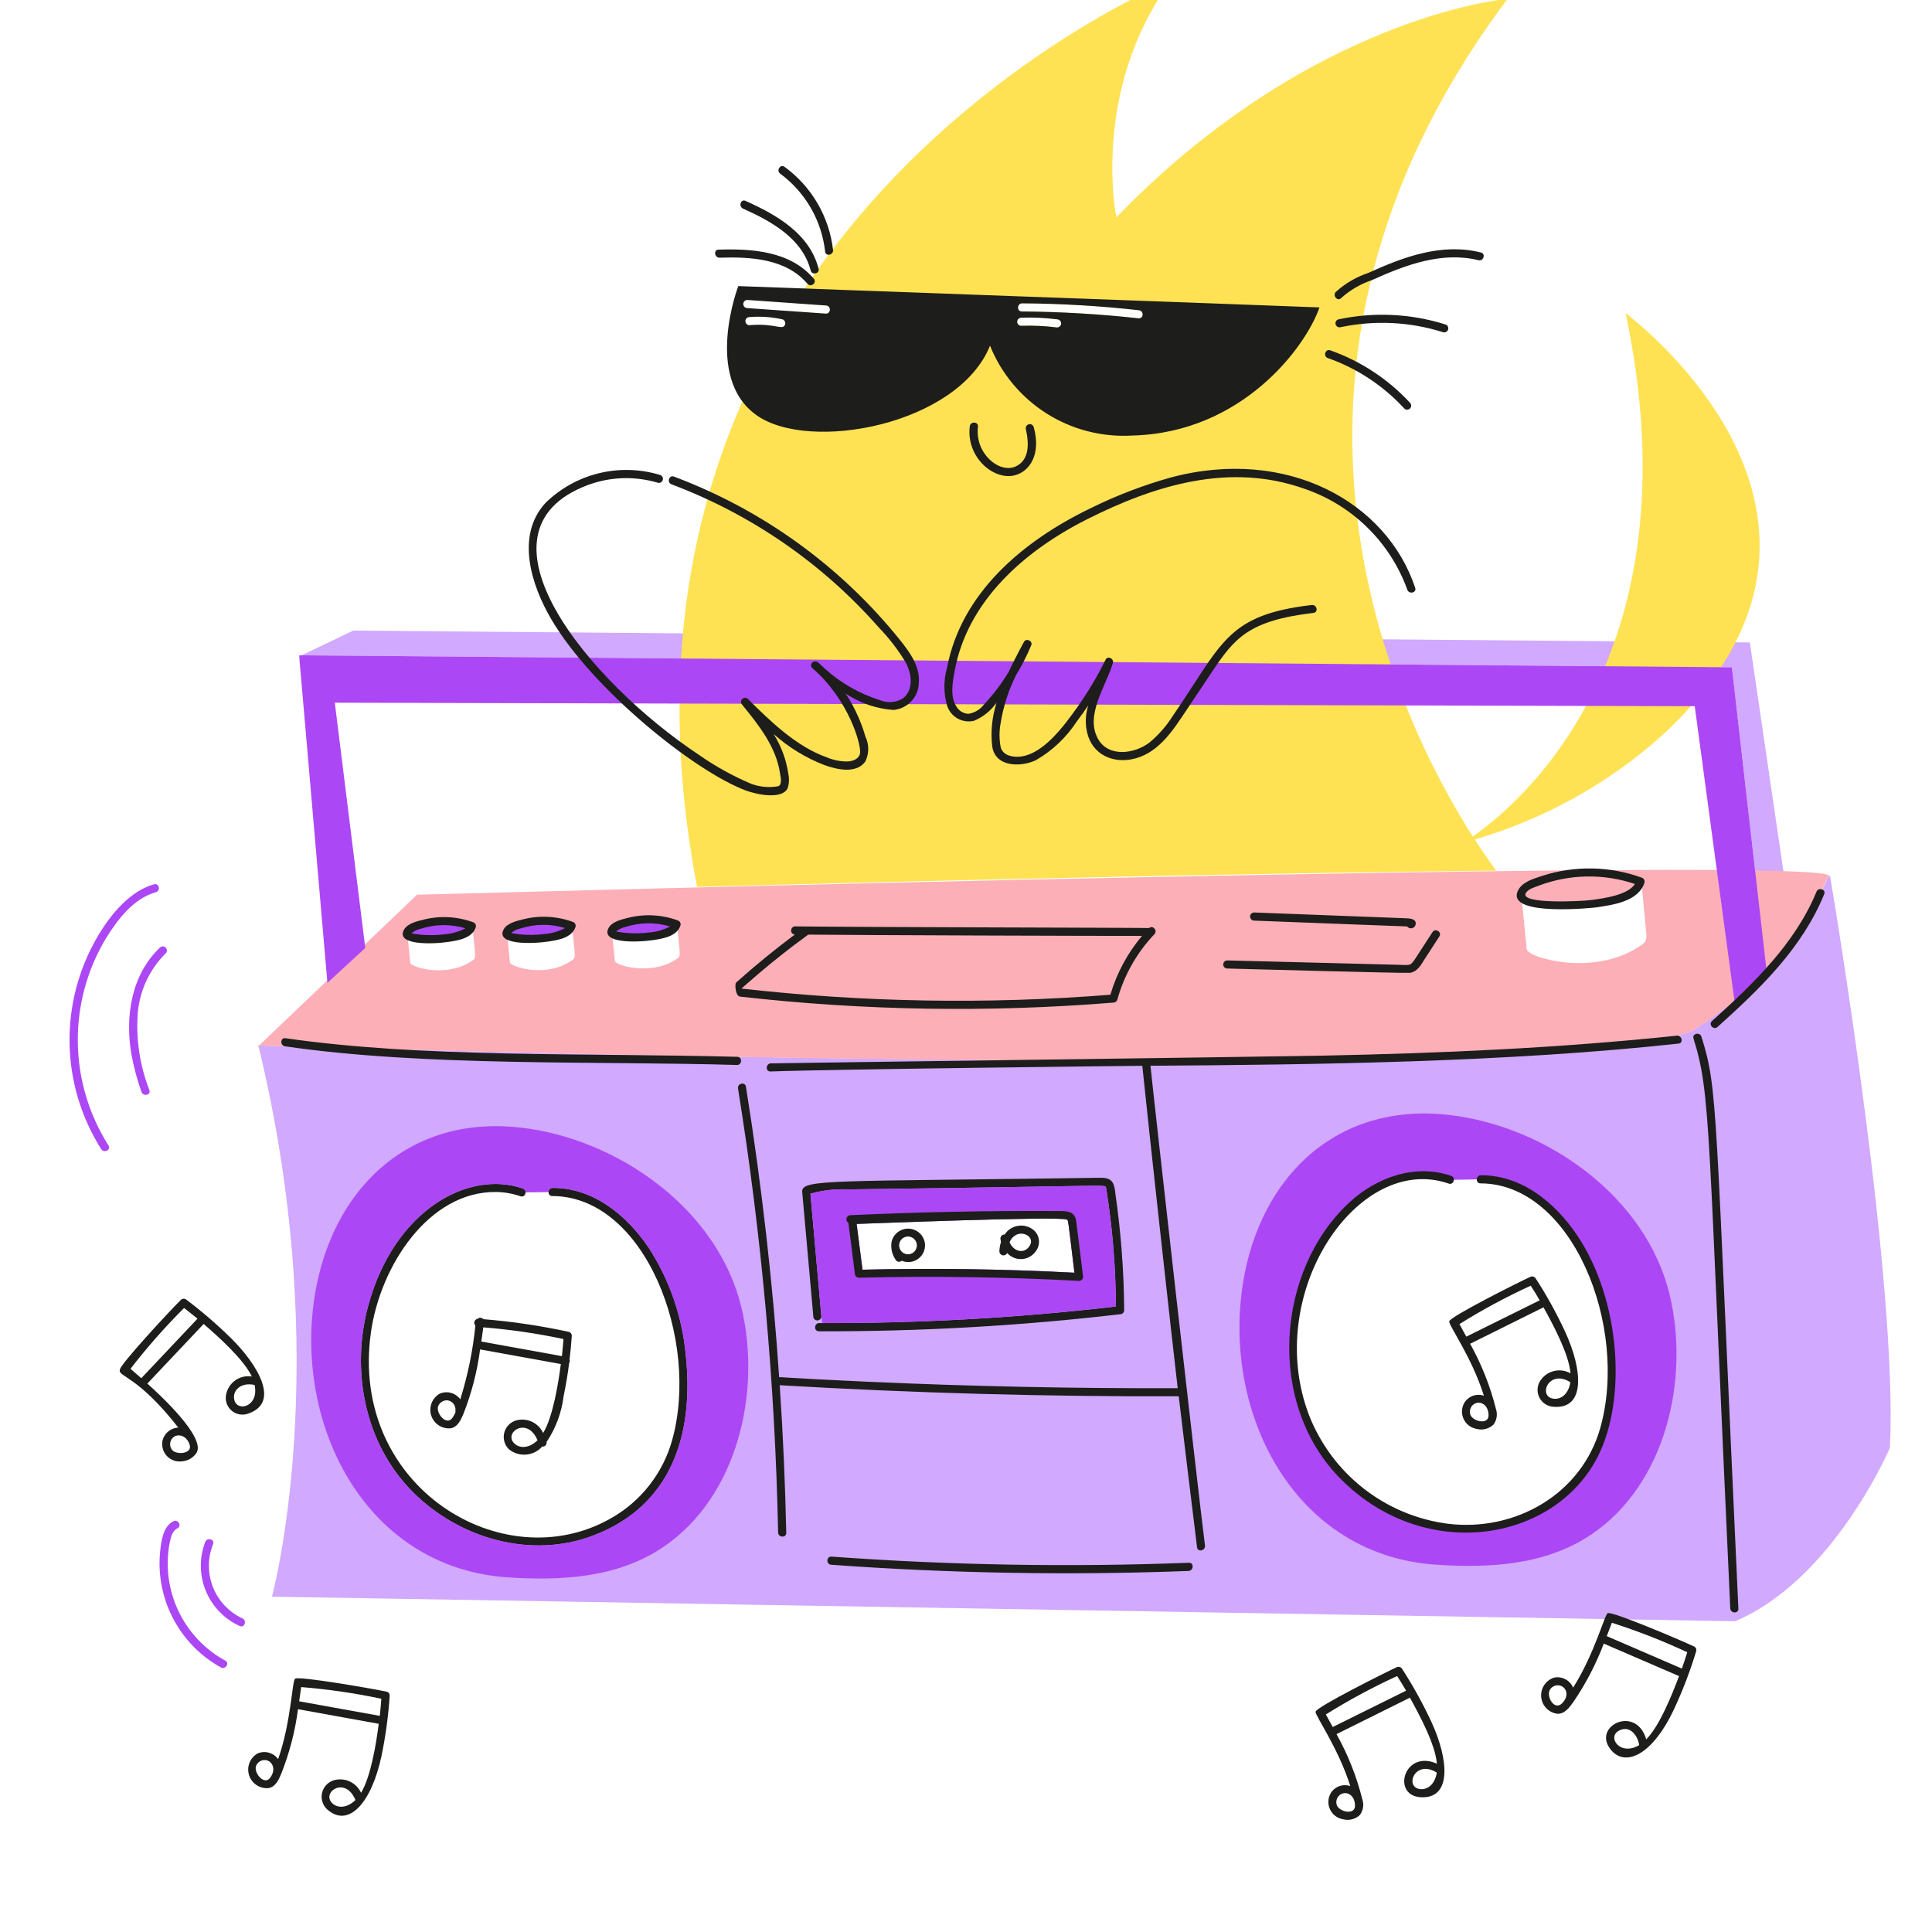 <svg width="150" height="150" viewBox="0 0 150 150" fill="none" xmlns="http://www.w3.org/2000/svg">
<g id="boombox" clip-path="url(#clip0_1090_3970)">
<g id="Group">
<path id="Vector" d="M141.969 68.027C141.211 69.733 140.296 71.364 139.235 72.901L135.858 49.88L27.426 48.96L23.414 50.879L134.464 51.81L137.134 75.162C135.535 76.981 133.689 78.567 131.651 79.874C124.377 84.501 20.137 81.168 20.061 81.17L20.091 81.305C26.042 105.917 21.113 123.965 21.113 123.965L134.715 125.873C142.377 122.637 146.733 112.404 146.733 112.404C147.36 99.781 142.565 70.86 142.094 68.066C142.091 68.053 142.085 68.041 142.076 68.031C142.067 68.022 142.056 68.014 142.043 68.01C142.03 68.006 142.017 68.006 142.004 68.009C141.991 68.012 141.979 68.018 141.969 68.027ZM51.696 113.945C50.906 115.388 49.803 116.634 48.468 117.593C47.133 118.552 45.599 119.2 43.98 119.487C38.606 120.507 32.816 117.578 30.129 112.806C24.617 103.025 32.638 89.769 40.499 92.577L42.884 92.54C46.742 92.528 49.853 95.861 51.39 99.407C53.764 104.853 53.341 110.739 51.696 113.945ZM83.419 98.814C77.939 98.526 72.449 98.448 66.963 98.579C66.813 97.396 66.659 96.208 66.508 95.024C66.587 95.032 82.275 94.401 82.827 94.686C82.954 94.755 82.899 94.579 83.419 98.814ZM123.763 112.962C122.973 114.404 121.87 115.65 120.535 116.61C119.2 117.569 117.666 118.216 116.047 118.503C110.673 119.523 104.883 116.594 102.197 111.826C96.685 102.045 104.704 88.786 112.567 91.596L114.953 91.56C118.811 91.547 121.922 94.881 123.459 98.427C125.834 103.874 125.407 109.761 123.763 112.962Z" fill="#D1A9FF"/>
<path id="Vector_2" d="M123.524 69.879C122.699 69.988 117.985 70.207 118.462 69.347C118.638 69.028 119.095 68.907 119.422 68.778C121.833 67.858 124.49 67.806 126.935 68.632C126.383 69.497 124.541 69.744 123.524 69.879Z" fill="#AC47F5"/>
<path id="Vector_3" d="M126.212 24.306C131.843 50.933 117.892 62.49 114.345 64.947C108.669 56.062 95.155 29.112 117.048 -0.092C117.048 -0.092 101.846 1.187 86.669 16.878C86.669 16.878 84.656 7.007 90.913 -1.509C90.913 -1.509 73.005 5.775 61.726 23.549L64.144 23.721C64.227 23.726 64.305 23.763 64.36 23.825C64.416 23.887 64.445 23.968 64.441 24.051C64.437 24.134 64.401 24.212 64.34 24.268C64.279 24.324 64.198 24.354 64.115 24.352C63.192 24.287 62.266 24.218 61.344 24.154C61.193 24.398 61.044 24.648 60.893 24.896C60.934 24.945 60.959 25.006 60.964 25.07C60.968 25.134 60.953 25.198 60.919 25.252C60.886 25.307 60.836 25.35 60.777 25.375C60.718 25.4 60.653 25.406 60.59 25.392C54.336 36.103 50.585 50.385 54.121 68.851C71.912 68.381 97.154 67.78 116.169 67.595C115.585 66.808 115.027 66.001 114.498 65.177C119.899 63.6 124.878 60.832 129.068 57.077C147.577 39.981 126.227 24.38 126.212 24.306ZM82.388 25.124C82.383 25.207 82.346 25.285 82.285 25.342C82.223 25.398 82.142 25.428 82.058 25.424C81.135 25.305 80.203 25.262 79.273 25.296C79.189 25.291 79.111 25.254 79.055 25.192C78.999 25.13 78.969 25.049 78.972 24.966C78.978 24.883 79.016 24.806 79.077 24.75C79.138 24.694 79.219 24.664 79.302 24.665C80.231 24.632 81.162 24.676 82.085 24.794C82.169 24.8 82.247 24.837 82.303 24.898C82.36 24.959 82.39 25.04 82.388 25.124ZM88.396 24.714C85.385 24.382 82.359 24.204 79.33 24.181C78.925 24.181 78.956 23.55 79.36 23.552C82.39 23.571 85.417 23.749 88.429 24.086C88.828 24.132 88.803 24.757 88.397 24.711L88.396 24.714Z" fill="#FEE253"/>
<path id="Vector_4" d="M32.376 69.467L20.114 81.174C22.589 81.252 124.402 84.489 131.654 79.877C139.578 74.837 141.402 69.008 141.955 68.039C143.954 66.369 35.099 69.4 32.376 69.467ZM36.534 74.669C34.621 75.908 31.885 75.1 31.852 74.75L31.642 72.655C36.152 73.348 36.672 71.795 36.672 71.795C36.908 74.572 37.056 74.333 36.534 74.669ZM44.272 74.644C42.255 75.948 39.618 75.026 39.59 74.725L39.38 72.629C43.889 73.323 44.41 71.771 44.41 71.771C44.646 74.55 44.792 74.307 44.272 74.644ZM52.419 74.526C50.533 75.75 47.772 74.971 47.737 74.607L47.528 72.512C52.038 73.206 52.558 71.653 52.558 71.653C52.793 74.422 52.943 74.193 52.419 74.526ZM127.823 72.647C127.815 73.184 127.648 73.239 127.169 73.548C123.626 75.83 118.595 74.347 118.533 73.693L118.151 69.832C126.459 71.109 127.417 68.247 127.417 68.247C127.871 73.192 127.826 72.452 127.822 72.647L127.823 72.647ZM19.986 81.299L20.094 81.308L20.073 81.213L19.986 81.299Z" fill="#FCAFB7"/>
<path id="Vector_5" d="M23.24 50.96C23.129 51.012 23.123 50.999 23.245 51.005L23.24 50.96Z" fill="#D1A9FF"/>
<path id="Vector_6" d="M23.233 50.878C23.387 52.972 22.613 43.677 25.42 76.31L28.36 73.6L25.994 54.557L131.579 54.83L134.745 78.322L137.18 75.574L134.464 51.81L23.233 50.878Z" fill="#AC47F5"/>
<path id="Vector_7" d="M48.004 71.838C46.162 72.606 49.051 73.119 51.464 72.514C51.691 72.488 51.907 72.405 52.094 72.273C52.28 72.141 52.43 71.964 52.529 71.759C51.065 71.216 49.449 71.244 48.004 71.838ZM43.314 72.632C43.542 72.607 43.759 72.524 43.946 72.392C44.133 72.26 44.283 72.082 44.383 71.876C42.917 71.335 41.301 71.365 39.856 71.96C37.995 72.738 40.941 73.228 43.314 72.632ZM35.575 72.659C35.801 72.632 36.018 72.55 36.204 72.418C36.39 72.286 36.54 72.109 36.64 71.904C35.174 71.362 33.558 71.391 32.113 71.987C30.262 72.761 33.19 73.256 35.575 72.659ZM12.427 73.562C10.17 75.693 9.693 78.976 10.213 81.914C10.396 82.887 10.654 83.845 10.986 84.778C11.116 85.155 11.736 85.023 11.599 84.639C10.846 82.711 10.54 80.636 10.703 78.572C10.868 76.851 11.63 75.242 12.858 74.025C12.919 73.968 12.956 73.889 12.959 73.805C12.962 73.721 12.931 73.639 12.874 73.578C12.817 73.517 12.738 73.48 12.654 73.477C12.57 73.474 12.488 73.505 12.427 73.562Z" fill="#AC47F5"/>
<path id="Vector_8" d="M11.965 68.656C9.218 69.418 7.068 73.064 6.18 75.817C5.456 78.038 5.231 80.391 5.522 82.709C5.812 85.027 6.612 87.252 7.862 89.225C8.085 89.561 8.644 89.266 8.419 88.928C6.896 86.525 6.072 83.746 6.041 80.901C6.01 78.056 6.772 75.259 8.242 72.824C9.145 71.368 10.382 69.746 12.104 69.27C12.494 69.16 12.359 68.547 11.965 68.656ZM150.916 111.974C151.643 110.758 151.997 109.355 151.934 107.939C151.871 106.523 151.394 105.157 150.563 104.01C150.322 103.683 149.863 104.117 150.104 104.44C150.843 105.484 151.263 106.72 151.313 107.998C151.363 109.276 151.04 110.541 150.384 111.639C150.173 111.983 150.705 112.32 150.916 111.974Z" fill="#AC47F5"/>
<path id="Vector_9" d="M150.591 97.457C150.521 97.414 150.436 97.401 150.356 97.42C150.276 97.439 150.207 97.489 150.163 97.558C150.119 97.628 150.104 97.712 150.121 97.793C150.138 97.873 150.186 97.944 150.255 97.989C151.575 99.084 152.658 100.437 153.438 101.965C154.218 103.492 154.679 105.163 154.792 106.874C154.905 108.586 154.669 110.302 154.097 111.919C153.525 113.536 152.629 115.02 151.465 116.279C151.192 116.572 151.619 117.04 151.894 116.739C153.129 115.414 154.078 113.849 154.684 112.142C155.29 110.436 155.54 108.623 155.418 106.816C155.295 105.009 154.804 103.246 153.974 101.636C153.144 100.027 151.993 98.604 150.591 97.457ZM16.541 119.894C16.7 119.523 16.1 119.332 15.941 119.703C15.464 120.93 15.477 122.292 15.976 123.51C16.475 124.728 17.423 125.707 18.623 126.247C18.998 126.405 19.183 125.802 18.814 125.647C17.772 125.16 16.956 124.292 16.534 123.223C16.111 122.153 16.114 120.962 16.541 119.894Z" fill="#AC47F5"/>
<path id="Vector_10" d="M13.17 119.802C13.259 119.395 13.356 118.864 13.772 118.662C14.138 118.487 13.838 117.931 13.474 118.105C12.665 118.489 12.527 119.621 12.438 120.412C12.248 122.217 12.594 124.038 13.433 125.648C14.271 127.258 15.566 128.584 17.155 129.463C17.511 129.65 17.849 129.118 17.49 128.931C15.899 128.06 14.624 126.708 13.848 125.068C13.072 123.428 12.835 121.584 13.17 119.802ZM112.513 86.566C103.037 85.472 96.909 92.38 96.28 101.584C95.642 111.108 101.192 120.776 111.459 121.479C115.625 121.761 120.01 121.533 123.572 119.122C129.356 115.205 131.199 107.034 129.628 100.515C127.79 92.886 120.055 87.436 112.513 86.566ZM123.764 112.962C122.974 114.405 121.871 115.651 120.536 116.61C119.201 117.569 117.667 118.217 116.048 118.504C110.674 119.523 104.884 116.595 102.198 111.826C96.686 102.046 104.705 88.786 112.568 91.597L114.954 91.561C118.812 91.548 121.923 94.881 123.46 98.427C125.835 103.874 125.408 109.762 123.764 112.962Z" fill="#AC47F5"/>
<path id="Vector_11" d="M15.267 112.785C15.961 111.584 12.476 108.347 11.44 107.421C12.894 105.88 14.351 104.337 15.812 102.793C16.949 103.776 18.91 105.527 19.553 106.872C19.127 106.803 18.69 106.895 18.327 107.13C17.964 107.365 17.701 107.726 17.588 108.143C17.514 108.377 17.507 108.627 17.569 108.864C17.631 109.101 17.76 109.316 17.939 109.483C18.118 109.651 18.341 109.764 18.582 109.809C18.823 109.855 19.073 109.831 19.301 109.741C21.848 108.842 19.865 105.804 17.942 103.903C16.841 102.817 15.667 101.806 14.43 100.878C14.372 100.842 14.303 100.826 14.235 100.832C14.167 100.839 14.102 100.867 14.052 100.913C13.233 101.716 9.201 106.062 9.31 106.353C9.135 106.889 10.653 106.754 13.843 110.838C13.546 110.852 13.263 110.965 13.039 111.159C12.814 111.353 12.662 111.617 12.606 111.909C12.574 112.119 12.591 112.334 12.657 112.537C12.724 112.739 12.836 112.923 12.987 113.074C13.138 113.224 13.322 113.338 13.524 113.404C13.726 113.47 13.942 113.488 14.152 113.455C14.377 113.436 14.594 113.366 14.787 113.25C14.98 113.134 15.144 112.975 15.267 112.785ZM18.215 108.768C17.974 108.041 18.622 107.28 19.768 107.526C20.118 109.186 18.502 109.619 18.215 108.768ZM15.334 102.382L10.971 107.004C10.694 106.757 10.412 106.512 10.132 106.272C11.416 104.612 12.805 103.036 14.291 101.554C14.639 101.827 14.994 102.099 15.334 102.382ZM13.361 112.575C13.256 112.443 13.201 112.277 13.207 112.108C13.212 111.939 13.277 111.778 13.391 111.652C13.728 111.283 14.469 111.374 14.726 112.172C14.945 112.88 13.71 112.978 13.361 112.575ZM63.576 103.36C71.416 103.386 79.251 102.942 87.038 102.029C87.105 102.014 87.166 101.977 87.21 101.924C87.253 101.871 87.278 101.805 87.281 101.736C87.26 98.698 87.031 95.666 86.596 92.66C86.58 92.404 86.528 92.153 86.44 91.912C86.213 91.428 85.721 91.435 85.258 91.443C64.517 91.749 62.22 91.522 62.283 92.534L63.153 102.287C63.174 102.365 63.225 102.431 63.294 102.473C63.364 102.514 63.446 102.528 63.525 102.51C63.604 102.492 63.673 102.445 63.718 102.377C63.763 102.31 63.78 102.228 63.766 102.149L62.923 92.679C63.871 92.412 64.856 92.3 65.84 92.347C86.739 92.082 85.758 91.945 85.874 92.204C86.367 95.257 86.623 98.344 86.639 101.437C78.991 102.325 71.297 102.754 63.598 102.722C63.203 102.727 63.17 103.358 63.576 103.36ZM131.482 80.624C132.84 84.992 132.583 87.13 134.337 124.871C134.356 125.273 134.984 125.307 134.967 124.901C133.131 85.19 133.389 84.647 132.099 80.485C131.975 80.106 131.36 80.24 131.482 80.624ZM57.249 82.05C45.291 81.737 32.778 82.145 22.157 80.605C21.757 80.545 21.729 81.175 22.127 81.235C33.011 82.823 46.464 82.364 57.216 82.685C57.623 82.69 57.653 82.061 57.249 82.05Z" fill="#1D1D1B"/>
<path id="Vector_12" d="M130.323 81.023C130.725 80.983 130.586 80.366 130.185 80.41C121.031 81.372 111.922 81.773 102.755 81.958C98.188 82.05 60.431 82.537 59.85 82.56C59.447 82.573 59.414 83.207 59.82 83.19C64.406 83.014 88.267 82.749 88.689 82.749C89.183 87.611 91.026 104.293 91.437 107.779C83.433 107.806 75.421 107.639 67.399 107.28C60.645 106.973 60.641 106.896 60.493 106.93C60.035 100.02 59.168 92.18 57.914 84.369C57.849 83.969 57.237 84.108 57.3 84.508C59.134 95.913 60.174 107.432 60.413 118.981C60.421 119.386 61.051 119.415 61.044 119.011C60.964 115.187 60.795 111.366 60.537 107.548C70.852 108.155 81.183 108.441 91.516 108.406C91.983 112.317 92.457 116.226 92.94 120.135C92.99 120.539 93.606 120.395 93.554 119.997C92.942 115.133 89.592 85.43 89.322 82.745C102.163 82.661 117.004 82.478 130.323 81.023ZM86.431 77.843C86.5 77.844 86.567 77.824 86.624 77.785C86.68 77.746 86.723 77.69 86.746 77.625C87.274 75.716 88.263 73.966 89.628 72.53C89.898 72.247 89.502 71.805 89.219 72.053C89.136 72.028 67.104 71.992 61.744 71.924C61.341 71.918 61.307 72.546 61.715 72.554C60.138 73.73 58.617 74.974 57.152 76.286C57.031 76.396 57.099 77.338 57.456 77.376C67.077 78.468 76.78 78.624 86.431 77.843ZM57.564 76.751C57.944 76.44 59.83 74.687 62.751 72.563C65.958 72.606 86.805 72.673 88.665 72.662C87.541 73.999 86.705 75.555 86.21 77.231C76.668 77.989 67.075 77.828 57.564 76.751ZM42.907 92.23C42.501 92.229 42.472 92.86 42.878 92.86C50.097 92.873 54.361 104.086 52.179 111.836C51.821 113.11 51.216 114.3 50.397 115.339C49.579 116.379 48.564 117.246 47.41 117.893C39.038 122.654 27.133 115.425 28.793 103.484C29.516 98.263 33.303 92.505 38.484 92.546C39.139 92.551 39.789 92.663 40.408 92.878C40.791 93.013 40.981 92.409 40.599 92.278C36.376 90.807 30.626 93.937 28.599 101.331C27.218 106.377 28.291 112.074 32.05 115.842C35.635 119.434 41.171 121.058 46.013 119.237C52.02 116.986 53.936 111.537 53.236 105.134C52.957 102.192 51.974 99.36 50.369 96.879C48.63 94.306 46.034 92.217 42.907 92.23Z" fill="#1D1D1B"/>
<path id="Vector_13" d="M124.032 113.127C126.348 108.622 125.797 100.86 122.438 95.895C120.697 93.314 118.102 91.233 114.976 91.247C114.57 91.246 114.541 91.876 114.947 91.877C122.069 91.891 126.463 102.983 124.248 110.853C122.81 115.979 117.67 118.949 112.401 118.302C110.016 117.991 107.758 117.044 105.864 115.562C103.97 114.079 102.509 112.115 101.634 109.874C98.025 100.418 105.436 89.452 112.48 91.894C112.862 92.029 113.053 91.425 112.671 91.294C109.878 90.321 106.861 91.42 104.769 93.353C99.102 98.59 98.24 108.965 104.121 114.855C110.609 121.361 120.63 119.745 124.032 113.127ZM95.273 75.195C95.35 75.197 109.198 75.577 109.479 75.53C110.075 75.433 110.342 74.879 110.637 74.423L111.751 72.705C111.972 72.366 111.44 72.03 111.219 72.369C110.911 72.84 110.001 74.243 109.852 74.473C109.482 75.044 109.388 74.921 108.548 74.905C108.269 74.897 96.587 74.598 95.299 74.568C95.216 74.564 95.135 74.594 95.073 74.65C95.012 74.707 94.976 74.785 94.972 74.868C94.969 74.951 94.999 75.032 95.055 75.094C95.111 75.155 95.19 75.191 95.273 75.195ZM109.248 71.928C109.29 71.985 109.348 72.029 109.415 72.054C109.481 72.079 109.553 72.084 109.622 72.069C109.692 72.055 109.755 72.02 109.806 71.97C109.856 71.921 109.891 71.857 109.907 71.788C110.003 71.303 109.396 71.305 109.083 71.291L97.372 70.845C97.291 70.846 97.213 70.877 97.154 70.933C97.096 70.989 97.061 71.065 97.057 71.146C97.053 71.227 97.081 71.306 97.134 71.368C97.187 71.429 97.262 71.467 97.342 71.475C102.42 71.678 108.738 71.906 109.248 71.928ZM92.31 121.332C83.058 121.686 73.793 121.526 64.558 120.855C64.154 120.824 64.124 121.456 64.528 121.486C73.761 122.158 83.024 122.319 92.275 121.968C92.682 121.942 92.716 121.316 92.31 121.332ZM75.293 33.096C74.996 35.522 77.2 37.372 78.85 36.885C79.963 36.562 80.841 35.251 80.258 33.161C80.236 33.083 80.185 33.016 80.116 32.975C80.047 32.933 79.964 32.92 79.885 32.938C79.806 32.956 79.737 33.003 79.692 33.07C79.648 33.138 79.63 33.219 79.644 33.299C79.905 34.456 79.929 35.733 78.843 36.221C77.58 36.784 75.672 35.202 75.93 33.124C75.971 32.726 75.342 32.696 75.293 33.096ZM62.94 20.999C63.041 21.391 63.655 21.253 63.554 20.861C62.849 18.128 60.275 16.666 57.879 15.595C57.507 15.432 57.323 16.029 57.687 16.195C59.871 17.172 62.297 18.507 62.94 20.999ZM62.692 22.034C62.955 22.344 63.446 21.952 63.186 21.643C61.357 19.49 58.404 19.298 55.782 19.383C55.379 19.396 55.474 20.018 55.873 20.007C58.254 19.93 61.028 20.071 62.692 22.034ZM104.136 23.135C104.827 22.515 105.638 22.044 106.518 21.748C109.145 20.555 111.98 19.506 114.788 20.204C115.178 20.301 115.374 19.7 114.979 19.604C111.952 18.848 109.024 19.921 106.222 21.194C105.29 21.508 104.433 22.011 103.705 22.67C103.438 22.974 103.865 23.439 104.136 23.135ZM104.055 25.409C106.705 24.844 109.456 24.976 112.039 25.793C112.118 25.817 112.204 25.809 112.277 25.77C112.35 25.732 112.406 25.666 112.431 25.587C112.456 25.508 112.449 25.422 112.411 25.349C112.374 25.275 112.309 25.219 112.23 25.193C109.54 24.345 106.675 24.208 103.916 24.795C103.838 24.817 103.772 24.868 103.73 24.937C103.689 25.006 103.676 25.089 103.693 25.168C103.711 25.247 103.759 25.316 103.826 25.361C103.893 25.406 103.975 25.423 104.055 25.409ZM103.091 27.799C105.359 28.598 107.395 29.941 109.022 31.711C109.079 31.771 109.158 31.805 109.24 31.808C109.323 31.81 109.403 31.779 109.464 31.723C109.524 31.666 109.56 31.588 109.563 31.505C109.567 31.423 109.537 31.342 109.481 31.281C107.776 29.436 105.647 28.034 103.278 27.198C102.9 27.063 102.71 27.666 103.091 27.799ZM64.064 19.54C64.108 19.94 64.721 19.802 64.677 19.402C64.529 18.125 64.118 16.893 63.469 15.783C62.821 14.672 61.95 13.709 60.911 12.951C60.58 12.713 60.249 13.248 60.575 13.484C61.543 14.198 62.352 15.105 62.953 16.147C63.553 17.189 63.931 18.345 64.064 19.54ZM109.262 45.782C109.39 46.163 110.005 46.029 109.876 45.643C107.675 38.989 99.942 34.667 90.91 37.069C88.79 37.662 86.728 38.45 84.752 39.42C79.397 41.991 74.625 46.047 73.524 51.857C73.248 52.832 73.257 53.866 73.548 54.836C73.693 55.242 73.981 55.58 74.357 55.789C74.734 55.998 75.173 56.062 75.594 55.97C76.327 55.678 76.954 55.17 77.392 54.513C77.019 55.628 76.899 56.812 77.04 57.979C77.303 59.572 79.244 59.566 80.408 59.031C81.698 58.291 82.794 57.255 83.605 56.008C85.274 53.819 83.948 54.905 84.403 56.87C84.806 58.617 86.482 59.363 88.215 58.867C90.055 58.338 91.136 56.604 92.134 55.107L94.048 52.238C95.838 49.56 96.889 48.19 101.981 47.585C102.384 47.536 102.241 46.924 101.842 46.972C95.19 47.755 94.92 49.964 91.047 55.594C90.559 56.368 89.953 57.06 89.249 57.645C88.12 58.517 86.094 58.834 85.261 57.386C84.206 55.539 85.868 53.286 86.405 51.474C86.501 51.143 86.002 50.878 85.84 51.215C85.216 52.48 84.495 53.695 83.684 54.849C82.629 56.334 81.022 58.547 79.212 58.742C78.633 58.805 77.877 58.666 77.695 58.025C77.571 57.39 77.572 56.737 77.697 56.103C77.906 54.819 78.308 53.574 78.889 52.41C79.341 51.67 79.735 50.895 80.066 50.094C80.205 49.765 79.668 49.518 79.501 49.835C79.083 50.601 78.686 51.379 78.311 52.167C77.765 53.078 77.122 53.928 76.393 54.701C76.1 55.088 75.669 55.346 75.19 55.42C75.006 55.413 74.826 55.36 74.666 55.267C74.506 55.174 74.372 55.043 74.275 54.886C73.751 54.121 73.953 53 74.109 52.148C75.076 46.727 79.443 42.822 84.371 40.331C89.775 37.605 95.523 35.916 101.248 37.938C103.087 38.56 104.763 39.587 106.15 40.945C107.538 42.303 108.602 43.956 109.262 45.782ZM57.908 61.375C58.825 61.719 60.721 62.073 61.147 61.209C61.273 60.832 61.29 60.427 61.198 60.04C61.036 58.954 60.649 57.913 60.061 56.986C61.223 58.024 62.563 58.844 64.017 59.404C64.965 59.743 66.479 60.108 67.185 59.121C67.33 58.822 67.407 58.494 67.409 58.162C67.41 57.83 67.338 57.501 67.196 57.201C66.999 56.517 66.744 55.851 66.432 55.211C65.686 53.671 65.366 53.721 65.958 54.037C66.993 54.664 68.162 55.036 69.369 55.121C69.894 55.075 70.384 54.838 70.746 54.456C71.109 54.073 71.319 53.571 71.336 53.044C71.457 51.761 70.641 50.648 69.882 49.697C65.275 43.966 59.21 39.581 52.324 37.002C51.944 36.856 51.754 37.462 52.133 37.602C58.323 39.929 63.845 43.74 68.216 48.702C69.02 49.531 69.727 50.448 70.323 51.437C70.772 52.274 70.961 53.503 70.142 54.195C69.873 54.37 69.565 54.476 69.245 54.504C68.925 54.532 68.603 54.482 68.308 54.357C66.738 53.862 65.292 53.038 64.066 51.94C63.889 51.767 63.708 51.598 63.521 51.436C63.22 51.178 62.769 51.572 63.061 51.866C65.911 54.32 66.882 57.848 66.773 58.483C66.693 58.945 66.208 59.096 65.795 59.122C65.248 59.124 64.705 59.016 64.2 58.804C61.828 57.956 59.864 56.05 58.076 54.276C58.019 54.216 57.94 54.181 57.858 54.179C57.775 54.177 57.695 54.208 57.634 54.264C57.574 54.321 57.538 54.399 57.535 54.481C57.532 54.564 57.561 54.645 57.617 54.706C58.92 56.311 60.252 57.978 60.56 60.035C60.6 60.303 60.755 60.918 60.423 61.042C59.71 61.172 58.975 61.104 58.298 60.845C56.886 60.243 55.539 59.496 54.28 58.617C45.708 52.933 36.086 41.296 45.584 37.68C47.338 37.013 49.264 36.942 51.063 37.477C51.142 37.501 51.227 37.493 51.301 37.455C51.374 37.416 51.429 37.35 51.454 37.272C51.48 37.193 51.473 37.107 51.435 37.033C51.398 36.96 51.333 36.904 51.254 36.877C49.711 36.406 48.07 36.359 46.502 36.742C44.935 37.124 43.5 37.922 42.347 39.051C40 41.611 41.269 45.476 42.816 48.103C45.99 53.495 53.887 59.872 57.908 61.375ZM141.032 69.231C139.382 73.239 136.155 76.362 132.918 79.274C132.614 79.544 133.046 80.007 133.348 79.734C136.702 76.717 139.924 73.6 141.631 69.422C141.789 69.043 141.186 68.86 141.032 69.231ZM119.742 67.999C119.068 68.221 118.131 68.48 117.829 69.203C116.988 71.206 123.876 70.464 123.953 70.447C125.228 70.255 127.215 69.991 127.673 68.535C127.697 68.456 127.689 68.37 127.65 68.297C127.612 68.224 127.546 68.168 127.467 68.142C124.98 67.238 122.261 67.187 119.742 67.999ZM123.524 69.879C122.699 69.988 117.985 70.207 118.462 69.347C118.637 69.028 119.094 68.907 119.421 68.779C121.833 67.858 124.489 67.806 126.935 68.632C126.382 69.498 124.54 69.745 123.524 69.879ZM50.73 72.986C51.494 72.868 52.548 72.701 52.831 71.855C52.855 71.775 52.846 71.69 52.808 71.617C52.769 71.543 52.704 71.488 52.625 71.462C51.389 71.009 50.046 70.938 48.769 71.258C48.27 71.383 47.522 71.552 47.255 72.039C46.594 73.248 49.412 73.184 50.73 72.986ZM48.55 71.971C49.678 71.603 50.891 71.589 52.027 71.931C51.498 72.206 50.917 72.367 50.322 72.404C49.492 72.504 48.653 72.476 47.832 72.321C48.039 72.148 48.285 72.028 48.549 71.971L48.55 71.971ZM42.58 73.1C43.344 72.982 44.399 72.815 44.681 71.969C44.705 71.889 44.697 71.804 44.658 71.73C44.62 71.657 44.554 71.602 44.475 71.576C43.24 71.125 41.897 71.054 40.621 71.374C40.122 71.499 39.374 71.668 39.106 72.156C38.447 73.36 41.256 73.298 42.58 73.1ZM40.397 72.09C41.526 71.722 42.741 71.709 43.878 72.053C43.349 72.328 42.768 72.489 42.172 72.526C41.343 72.625 40.504 72.597 39.683 72.443C39.887 72.267 40.133 72.145 40.397 72.09ZM34.838 73.126C35.603 73.009 36.658 72.842 36.939 71.995C36.963 71.916 36.955 71.83 36.916 71.757C36.878 71.683 36.812 71.628 36.733 71.602C35.498 71.151 34.155 71.081 32.88 71.401C32.38 71.526 31.633 71.695 31.365 72.182C30.705 73.387 33.513 73.325 34.838 73.126ZM32.659 72.113C33.787 71.744 35.001 71.73 36.137 72.074C35.608 72.348 35.027 72.509 34.431 72.546C33.602 72.646 32.763 72.618 31.942 72.463C32.147 72.288 32.394 72.168 32.659 72.113ZM44.178 103.408C41.987 102.932 39.766 102.602 37.531 102.421C37.502 102.388 37.467 102.361 37.427 102.343C37.388 102.324 37.345 102.313 37.301 102.311C37.258 102.309 37.214 102.315 37.173 102.33C37.132 102.345 37.094 102.368 37.062 102.397C37.008 102.41 36.959 102.437 36.918 102.475C36.878 102.513 36.849 102.562 36.833 102.615C36.817 102.668 36.816 102.725 36.829 102.779C36.843 102.832 36.87 102.882 36.909 102.922C36.712 104.864 36.318 106.782 35.735 108.645C35.559 108.4 35.304 108.223 35.014 108.143C34.723 108.063 34.414 108.085 34.137 108.206C33.849 108.371 33.626 108.63 33.507 108.941C33.387 109.251 33.379 109.594 33.483 109.909C33.588 110.225 33.798 110.495 34.078 110.674C34.359 110.852 34.693 110.928 35.023 110.889C35.545 110.771 35.781 110.242 35.97 109.797C36.611 108.181 37.049 106.492 37.275 104.769C39.368 105.146 41.457 105.524 43.542 105.903C43.361 107.344 42.932 110.016 42.169 111.26C42.004 110.899 41.724 110.604 41.372 110.42C41.021 110.236 40.618 110.175 40.228 110.246C39.985 110.286 39.758 110.393 39.571 110.554C39.385 110.715 39.247 110.924 39.172 111.159C39.097 111.393 39.089 111.644 39.147 111.883C39.206 112.122 39.329 112.341 39.504 112.514C39.878 112.823 40.357 112.974 40.841 112.936C41.324 112.898 41.774 112.674 42.095 112.311C42.142 112.318 42.191 112.313 42.236 112.298C42.281 112.282 42.322 112.256 42.355 112.221C42.388 112.187 42.413 112.145 42.426 112.099C42.44 112.053 42.443 112.005 42.434 111.958C43.151 110.89 43.605 109.667 43.76 108.39C43.938 107.538 44.082 106.679 44.191 105.815C44.218 105.779 44.234 105.736 44.239 105.692C44.243 105.648 44.236 105.603 44.218 105.562C44.293 104.947 44.355 104.333 44.395 103.713C44.396 103.646 44.376 103.58 44.337 103.525C44.298 103.47 44.242 103.429 44.178 103.408ZM34.003 109.232C34.05 109.069 34.155 108.928 34.297 108.835C34.44 108.742 34.611 108.704 34.779 108.726C34.96 108.762 35.12 108.864 35.227 109.013C35.335 109.163 35.382 109.347 35.358 109.529C35.356 109.565 35.36 109.601 35.37 109.636C35.304 109.796 35.221 109.948 35.121 110.089C34.667 110.71 33.88 109.771 34.003 109.232ZM39.838 111.962C39.216 111.131 40.973 110.002 41.733 111.824C41 112.537 40.202 112.447 39.837 111.959L39.838 111.962ZM37.37 104.157C37.425 103.788 37.476 103.421 37.523 103.055C39.615 103.223 41.694 103.526 43.746 103.962C43.715 104.405 43.675 104.848 43.627 105.29C41.541 104.911 39.455 104.534 37.37 104.157ZM30.039 131.344C28.774 131.078 23.166 130.115 22.922 130.333C22.678 130.372 22.619 133.683 21.593 136.579C21.418 136.334 21.163 136.157 20.872 136.077C20.582 135.997 20.273 136.019 19.996 136.139C19.708 136.305 19.485 136.564 19.366 136.875C19.247 137.185 19.239 137.527 19.343 137.843C19.448 138.159 19.658 138.429 19.938 138.607C20.218 138.786 20.552 138.862 20.882 138.823C21.404 138.706 21.64 138.175 21.829 137.731C22.471 136.115 22.911 134.426 23.138 132.702C25.23 133.079 27.319 133.457 29.404 133.836C29.223 135.276 28.796 137.948 28.031 139.193C27.866 138.832 27.586 138.536 27.235 138.352C26.883 138.169 26.48 138.108 26.09 138.179C25.847 138.219 25.62 138.325 25.433 138.486C25.247 138.647 25.108 138.857 25.034 139.091C24.959 139.326 24.95 139.577 25.009 139.816C25.068 140.055 25.191 140.274 25.366 140.447C27.018 141.978 28.834 140.037 29.622 136.321C29.941 134.779 30.154 133.216 30.257 131.645C30.259 131.578 30.239 131.512 30.199 131.457C30.16 131.403 30.103 131.363 30.039 131.344ZM19.862 137.161C19.91 136.997 20.014 136.856 20.157 136.763C20.3 136.67 20.471 136.632 20.64 136.655C21.125 136.725 21.474 137.344 20.981 138.018C20.531 138.641 19.742 137.702 19.862 137.161ZM25.702 139.891C25.08 139.058 26.836 137.93 27.596 139.753C26.866 140.469 26.065 140.379 25.703 139.894L25.702 139.891ZM23.229 132.086C23.284 131.718 23.335 131.351 23.383 130.984C25.474 131.152 27.553 131.455 29.606 131.891C29.572 132.333 29.538 132.776 29.487 133.219C27.401 132.847 25.315 132.47 23.23 132.089L23.229 132.086Z" fill="#1D1D1B"/>
<path id="Vector_14" d="M121.518 103.398C120.856 101.969 120.094 100.588 119.238 99.266C119.197 99.194 119.13 99.14 119.051 99.116C118.971 99.092 118.886 99.1 118.812 99.136C118.11 99.449 112.534 102.239 112.521 102.59C112.4 102.787 114.272 105.35 115.21 108.366C114.936 108.271 114.637 108.272 114.363 108.368C114.089 108.464 113.856 108.649 113.701 108.895C113.587 109.085 113.521 109.3 113.509 109.522C113.497 109.743 113.54 109.964 113.632 110.165C113.725 110.367 113.866 110.543 114.042 110.677C114.218 110.812 114.424 110.902 114.643 110.939C114.871 110.999 115.111 111.001 115.339 110.944C115.568 110.886 115.778 110.771 115.95 110.61C116.079 110.437 116.165 110.236 116.198 110.024C116.232 109.811 116.213 109.594 116.144 109.39C115.701 107.623 115.028 105.921 114.14 104.33L119.838 101.5C120.564 102.815 121.815 105.127 121.933 106.624C121.57 106.418 121.146 106.348 120.736 106.427C120.327 106.505 119.958 106.726 119.697 107.051C119.535 107.237 119.429 107.465 119.391 107.709C119.353 107.952 119.384 108.202 119.481 108.428C119.579 108.655 119.737 108.85 119.94 108.99C120.143 109.131 120.381 109.212 120.627 109.223C123.123 109.411 122.87 106.337 121.518 103.398ZM114.18 109.888C114.112 109.732 114.103 109.558 114.153 109.396C114.203 109.234 114.31 109.095 114.454 109.005C114.878 108.733 115.562 109.011 115.572 109.879C115.579 110.632 114.42 110.374 114.18 109.888ZM113.844 103.777L113.31 102.801C115.089 101.691 116.938 100.695 118.844 99.82C119.083 100.193 119.322 100.569 119.54 100.956C117.642 101.891 115.743 102.831 113.844 103.777ZM120.628 108.596C119.364 108.445 120.238 106.252 121.921 107.316C121.781 108.244 121.191 108.664 120.628 108.596ZM111.142 133.706C110.48 132.277 109.717 130.896 108.861 129.574C108.82 129.502 108.753 129.449 108.674 129.425C108.594 129.401 108.509 129.408 108.435 129.445C107.718 129.769 102.158 132.548 102.144 132.898C102.031 133.085 103.893 135.669 104.837 138.673C104.563 138.579 104.264 138.579 103.991 138.675C103.717 138.771 103.483 138.957 103.328 139.202C103.214 139.392 103.148 139.607 103.136 139.829C103.124 140.05 103.167 140.271 103.259 140.473C103.352 140.674 103.493 140.85 103.669 140.985C103.845 141.119 104.052 141.209 104.271 141.246C104.498 141.307 104.738 141.309 104.966 141.251C105.195 141.194 105.405 141.079 105.577 140.918C105.706 140.745 105.791 140.544 105.825 140.331C105.859 140.119 105.84 139.901 105.771 139.697C105.329 137.93 104.655 136.229 103.767 134.638L109.466 131.807C110.196 133.133 111.442 135.433 111.559 136.931C109.02 135.805 108.038 139.363 110.254 139.532C112.742 139.72 112.487 136.624 111.142 133.706ZM103.81 140.2C103.742 140.044 103.733 139.87 103.783 139.708C103.833 139.546 103.94 139.408 104.084 139.318C104.512 139.043 105.195 139.328 105.202 140.192C105.206 140.94 104.047 140.682 103.81 140.2ZM103.473 134.085L102.939 133.109C104.719 131.999 106.567 131.003 108.474 130.128C108.712 130.501 108.948 130.879 109.169 131.264C107.266 132.204 105.367 133.145 103.471 134.086L103.473 134.085ZM110.257 138.904C109.006 138.753 109.867 136.561 111.551 137.625C111.407 138.557 110.815 138.973 110.256 138.905L110.257 138.904ZM124.837 125.247C124.604 125.244 123.852 128.313 122.136 131.03C122.018 130.749 121.806 130.517 121.537 130.375C121.267 130.232 120.956 130.188 120.658 130.25C120.344 130.35 120.073 130.555 119.892 130.83C119.71 131.104 119.628 131.433 119.659 131.761C119.69 132.089 119.832 132.397 120.062 132.633C120.292 132.869 120.596 133.019 120.923 133.058C121.491 133.072 121.86 132.553 122.153 132.144C123.118 130.732 123.912 129.21 124.516 127.61C126.463 128.451 128.412 129.292 130.363 130.132C129.816 131.568 128.883 133.949 127.814 135.045C127.053 132.433 123.864 133.894 124.895 135.603C125.903 137.27 128.167 136.582 130.005 132.629C130.668 131.195 131.231 129.717 131.69 128.205C131.711 128.139 131.709 128.069 131.685 128.004C131.662 127.94 131.617 127.885 131.559 127.848C130.366 127.284 125.126 125.075 124.837 125.247ZM120.303 131.253C120.377 131.093 120.509 130.967 120.672 130.899C120.835 130.831 121.017 130.827 121.183 130.887C121.619 131.049 121.865 131.667 121.262 132.263C120.69 132.804 120.084 131.789 120.303 131.253ZM125.714 134.356C126.544 133.93 127.147 134.736 127.267 135.488C125.785 136.382 124.73 134.856 125.716 134.356L125.714 134.356ZM124.748 127.032C124.884 126.687 125.014 126.339 125.145 125.991C127.143 126.629 129.098 127.393 130.998 128.279C130.867 128.702 130.728 129.125 130.581 129.549C128.643 128.708 126.699 127.868 124.749 127.029L124.748 127.032ZM57.321 22.212C57.321 22.212 54.612 29.278 58.718 32.223C62.823 35.168 74.382 32.991 76.865 26.839C77.743 29.012 79.281 30.854 81.262 32.106C83.243 33.358 85.568 33.956 87.908 33.815C96.465 33.605 101.404 26.898 102.443 23.868C96.128 23.618 61.461 22.372 57.321 22.212ZM60.956 25.188C60.791 25.707 60.229 25.064 58.169 25.248C58.086 25.243 58.008 25.206 57.953 25.144C57.897 25.082 57.868 25.001 57.872 24.918C57.876 24.835 57.912 24.757 57.973 24.701C58.034 24.645 58.115 24.615 58.198 24.618C59.054 24.548 59.916 24.608 60.754 24.795C60.833 24.82 60.898 24.876 60.936 24.95C60.974 25.024 60.981 25.11 60.956 25.188ZM64.113 24.349C62.072 24.201 60.032 24.058 57.993 23.919C57.912 23.911 57.837 23.873 57.784 23.811C57.731 23.75 57.704 23.671 57.708 23.59C57.711 23.509 57.746 23.433 57.805 23.377C57.863 23.321 57.941 23.289 58.022 23.289C60.062 23.431 62.102 23.574 64.142 23.718C64.546 23.748 64.517 24.378 64.113 24.349ZM82.388 25.124C82.383 25.207 82.346 25.285 82.285 25.341C82.223 25.398 82.142 25.427 82.058 25.424C81.135 25.305 80.203 25.262 79.273 25.295C79.189 25.291 79.111 25.253 79.055 25.192C78.999 25.13 78.969 25.049 78.972 24.966C78.978 24.883 79.016 24.806 79.077 24.75C79.138 24.694 79.219 24.663 79.302 24.665C80.232 24.632 81.162 24.675 82.085 24.794C82.169 24.799 82.247 24.837 82.303 24.898C82.36 24.959 82.39 25.04 82.388 25.124ZM88.396 24.714C85.385 24.382 82.359 24.204 79.33 24.181C78.925 24.181 78.956 23.55 79.36 23.551C82.39 23.571 85.417 23.749 88.429 24.086C88.828 24.131 88.803 24.757 88.397 24.71L88.396 24.714ZM69.221 96.417C69.143 96.901 69.255 97.396 69.533 97.799C69.554 97.841 69.584 97.877 69.622 97.906C69.659 97.934 69.703 97.953 69.749 97.961C69.795 97.969 69.843 97.966 69.888 97.953C69.933 97.94 69.974 97.916 70.008 97.884C70.22 97.974 70.452 98.006 70.68 97.977C70.909 97.948 71.125 97.859 71.308 97.719C71.491 97.579 71.633 97.393 71.721 97.181C71.808 96.968 71.838 96.736 71.807 96.508C71.76 96.205 71.609 95.927 71.38 95.724C71.151 95.52 70.858 95.402 70.551 95.392C70.245 95.381 69.944 95.477 69.701 95.665C69.459 95.852 69.289 96.118 69.221 96.417ZM71.174 96.575C71.191 96.669 71.187 96.766 71.165 96.859C71.142 96.952 71.1 97.039 71.041 97.115C70.983 97.191 70.909 97.253 70.825 97.299C70.741 97.345 70.648 97.372 70.552 97.38C70.457 97.388 70.361 97.376 70.271 97.344C70.18 97.312 70.097 97.263 70.027 97.197C69.957 97.132 69.902 97.053 69.864 96.965C69.827 96.876 69.808 96.782 69.809 96.686C69.81 96.514 69.876 96.349 69.993 96.223C70.11 96.097 70.269 96.019 70.441 96.005C70.612 95.991 70.783 96.042 70.918 96.147C71.054 96.253 71.146 96.405 71.175 96.575L71.174 96.575ZM78.194 97.281C78.335 97.439 78.509 97.564 78.705 97.646C78.9 97.728 79.112 97.765 79.324 97.754C79.535 97.744 79.742 97.686 79.928 97.584C80.115 97.483 80.276 97.341 80.4 97.169C80.593 96.931 80.688 96.628 80.666 96.322C80.643 96.016 80.505 95.73 80.279 95.523C80.114 95.38 79.92 95.275 79.711 95.214C79.501 95.153 79.282 95.137 79.066 95.168C78.85 95.198 78.643 95.275 78.459 95.393C78.276 95.51 78.119 95.665 78.001 95.848C77.952 95.845 77.904 95.853 77.859 95.872C77.815 95.891 77.775 95.921 77.744 95.958C77.713 95.995 77.691 96.039 77.68 96.086C77.669 96.133 77.669 96.182 77.68 96.229C77.689 96.297 77.701 96.364 77.717 96.43C77.64 96.664 77.597 96.908 77.592 97.154C77.592 97.226 77.617 97.296 77.662 97.352C77.707 97.407 77.771 97.446 77.841 97.461C77.912 97.476 77.985 97.466 78.049 97.433C78.114 97.401 78.165 97.347 78.194 97.281ZM78.958 95.844C78.963 95.842 78.969 95.84 78.973 95.837C79.597 95.612 80.302 96.112 79.962 96.694C79.554 97.404 78.688 97.186 78.383 96.448C78.49 96.18 78.696 95.965 78.958 95.844Z" fill="#1D1D1B"/>
<path id="Vector_15" d="M85.871 92.203C85.755 91.944 86.736 92.08 65.837 92.345C64.853 92.298 63.868 92.411 62.92 92.677C63.887 103.52 63.732 101.933 63.848 102.722C71.463 102.743 79.073 102.314 86.637 101.435C86.621 98.343 86.365 95.256 85.871 92.203ZM83.419 98.813C77.939 98.525 72.45 98.447 66.963 98.579C66.813 97.395 66.66 96.207 66.508 95.024C66.587 95.031 82.275 94.4 82.827 94.686C82.954 94.754 82.899 94.578 83.419 98.813Z" fill="#AC47F5"/>
<path id="Vector_16" d="M66.38 98.959C66.395 99.026 66.433 99.086 66.486 99.129C66.539 99.173 66.605 99.199 66.673 99.201C72.553 99.054 78.501 99.158 83.76 99.448C83.808 99.45 83.856 99.44 83.9 99.42C83.944 99.401 83.983 99.371 84.014 99.335C84.045 99.298 84.067 99.255 84.08 99.209C84.092 99.162 84.094 99.114 84.085 99.066C83.987 98.293 83.561 94.803 83.538 94.699C83.381 93.985 82.699 94.025 82.114 94.024C76.751 93.993 71.387 94.101 66.029 94.347C65.96 94.348 65.892 94.371 65.837 94.414C65.781 94.457 65.742 94.517 65.724 94.585C65.706 94.652 65.711 94.724 65.737 94.789C65.764 94.853 65.811 94.908 65.871 94.943C66.038 96.278 66.211 97.62 66.38 98.959ZM82.828 94.687C82.954 94.755 82.9 94.579 83.42 98.814C77.94 98.526 72.45 98.448 66.964 98.58C66.814 97.396 66.66 96.208 66.509 95.025C66.592 95.034 82.273 94.4 82.828 94.687Z" fill="#1D1D1B"/>
<path id="Vector_17" d="M57.56 101.497C55.721 93.871 47.983 88.42 40.445 87.549C30.977 86.455 24.84 93.357 24.212 102.568C23.573 112.092 29.124 121.759 39.391 122.463C43.557 122.744 47.942 122.517 51.504 120.106C57.288 116.187 59.131 108.016 57.56 101.497ZM53.235 105.131C53.936 111.536 52.019 116.983 46.012 119.234C41.172 121.054 35.633 119.433 32.049 115.839C28.291 112.074 27.218 106.377 28.599 101.328C30.63 93.932 36.375 90.804 40.599 92.275C40.662 92.294 40.716 92.334 40.754 92.388C40.791 92.442 40.81 92.507 40.807 92.573L42.587 92.546C42.587 92.504 42.595 92.462 42.611 92.423C42.626 92.384 42.65 92.349 42.68 92.319C42.709 92.289 42.745 92.266 42.784 92.25C42.823 92.234 42.865 92.226 42.907 92.227C46.034 92.216 48.63 94.302 50.365 96.876C51.97 99.357 52.955 102.189 53.235 105.131Z" fill="#AC47F5"/>
</g>
</g>
<defs>
<clipPath id="clip0_1090_3970">
<rect width="150.648" height="150.648" fill="white" transform="translate(-15 18.159) rotate(-12.715)"/>
</clipPath>
</defs>
</svg>

